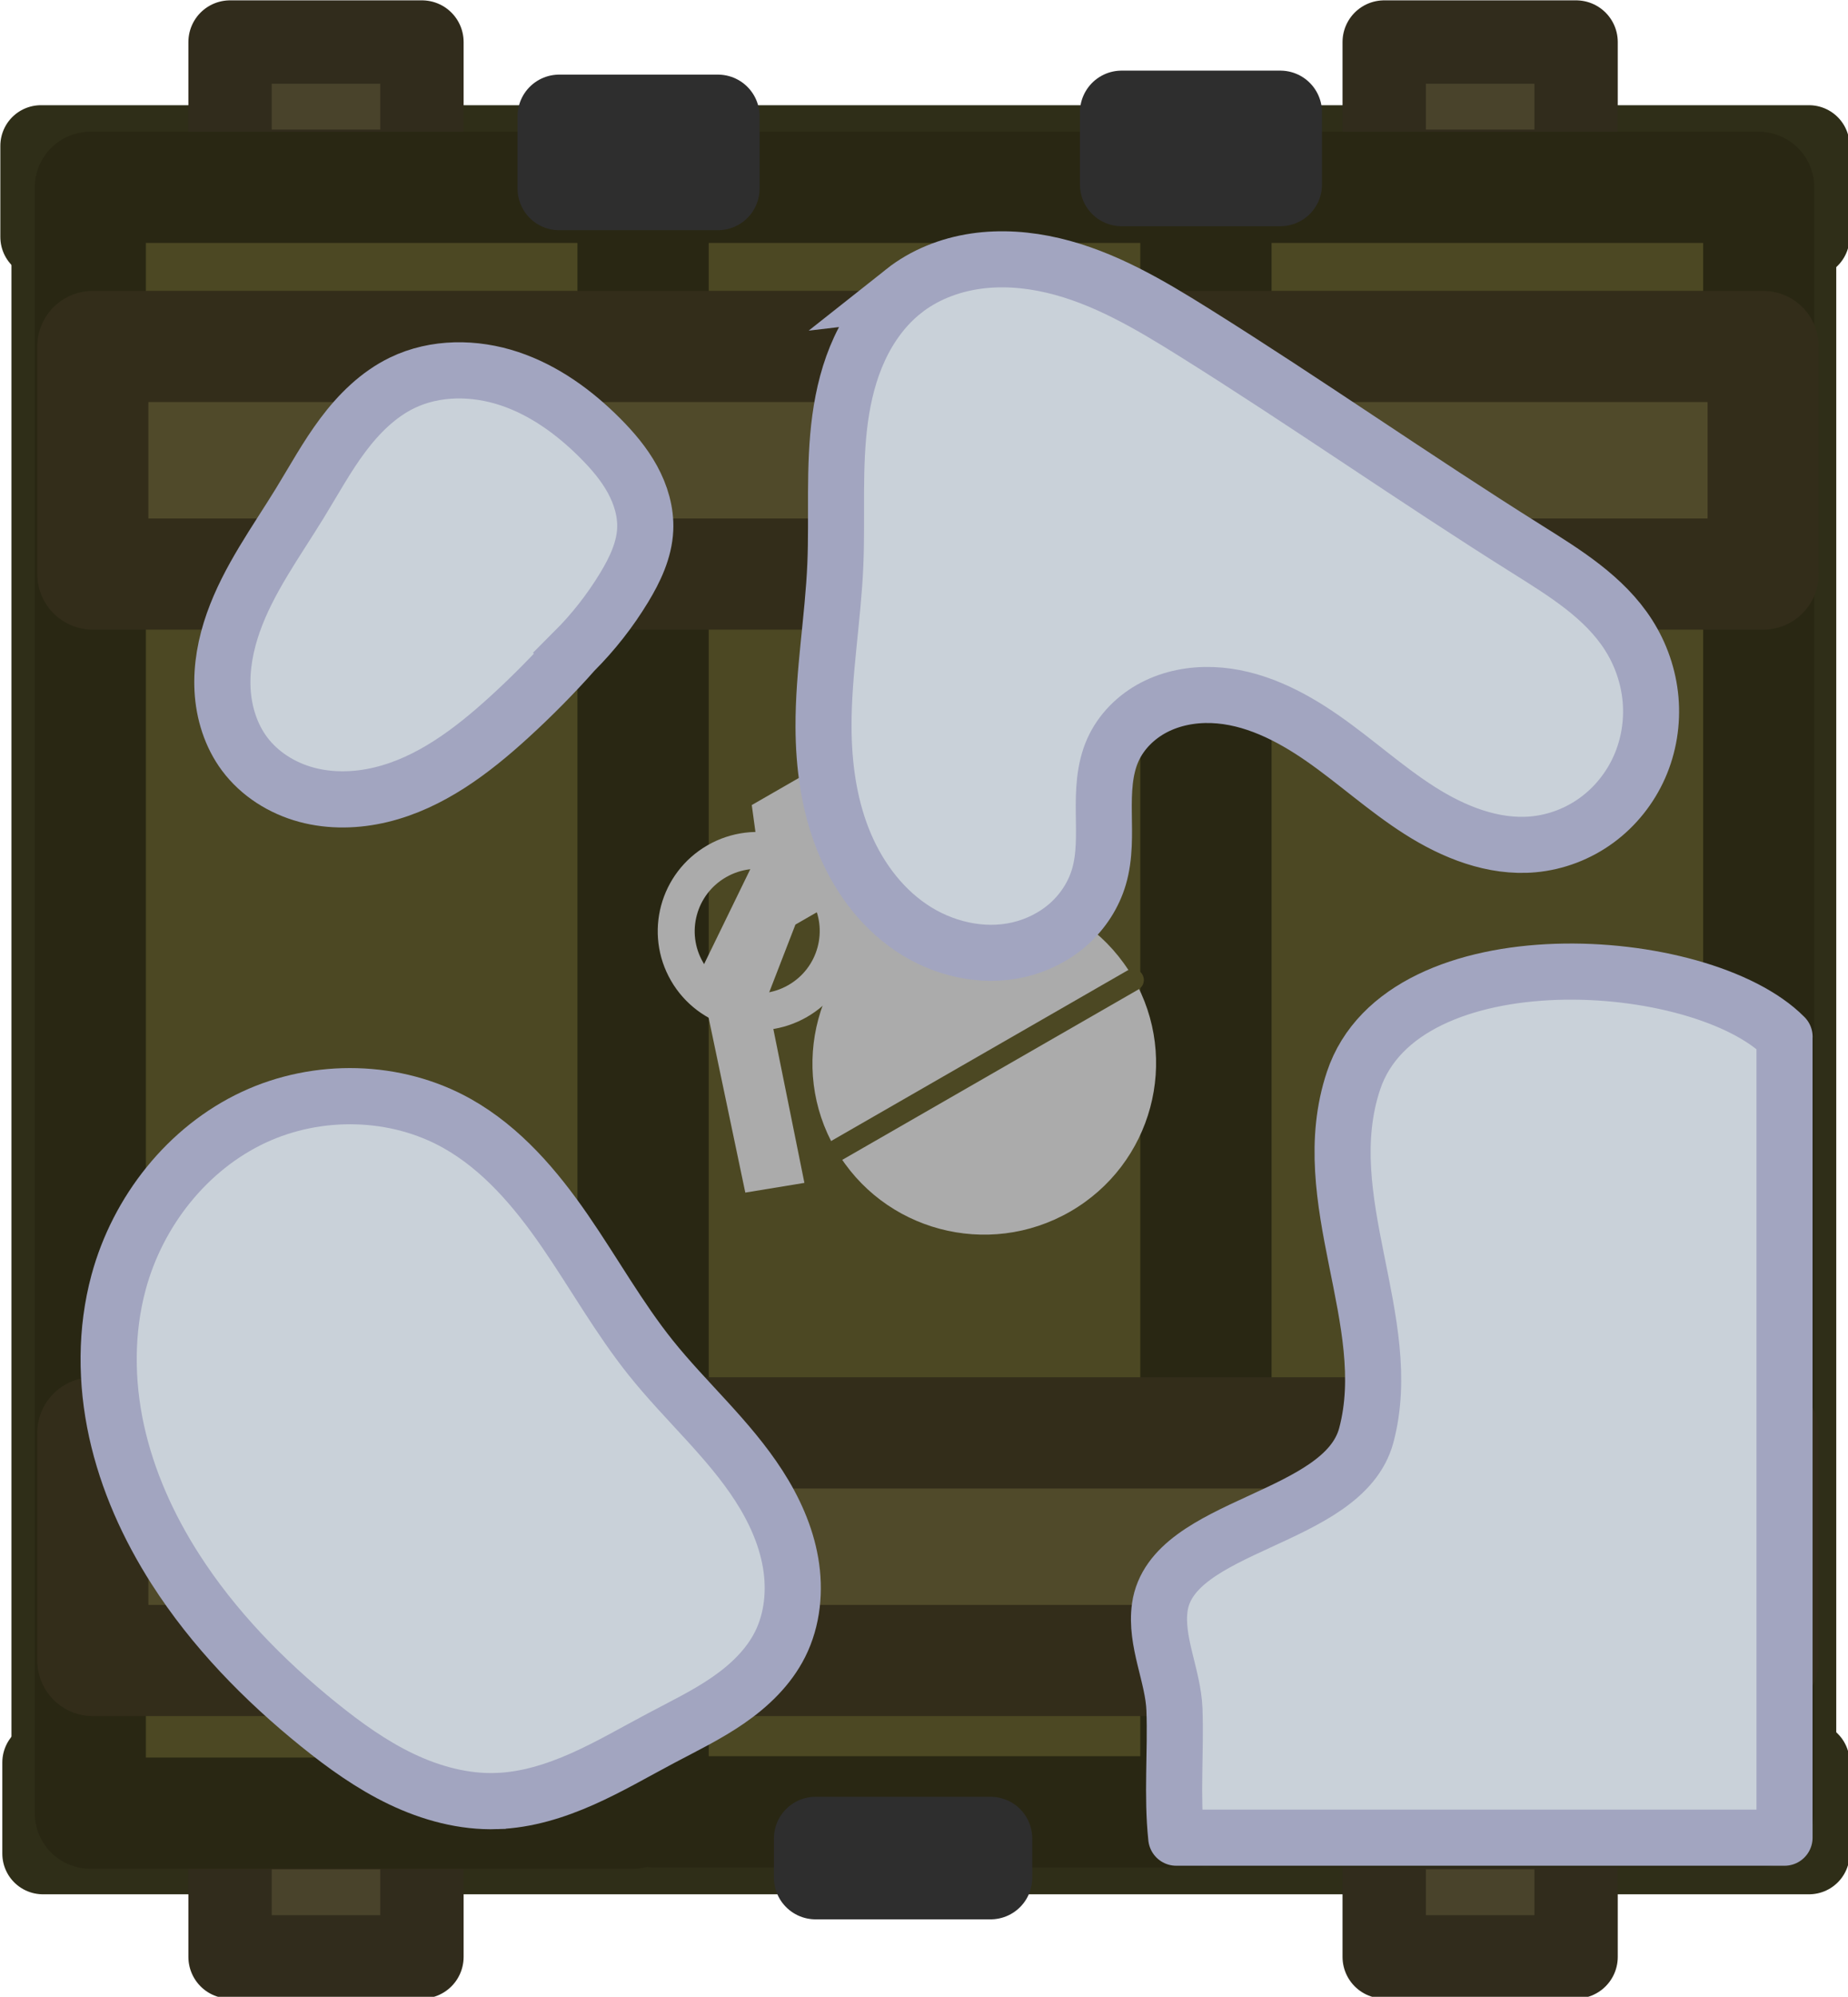 <?xml version="1.0" encoding="UTF-8" standalone="no"?>
<!-- Created with Inkscape (http://www.inkscape.org/) -->

<svg
   width="131.726"
   height="142.25"
   viewBox="0 0 34.853 37.637"
   version="1.1"
   id="svg1"
   xmlns="http://www.w3.org/2000/svg"
   xmlns:svg="http://www.w3.org/2000/svg">
  <defs
     id="defs1" />
  <g
     id="layer1"
     transform="translate(-20.515,-18.491)">
    <g
       id="g116"
       transform="matrix(0.396,0,0,0.396,11.001,10.172)">
      <rect
         style="fill:#454326;fill-opacity:1;stroke:#2f2e18;stroke-width:3.869;stroke-linecap:round;stroke-linejoin:round;stroke-dasharray:none;stroke-opacity:1;paint-order:stroke fill markers"
         id="rect7"
         width="84.204"
         height="4.337"
         x="25.976"
         y="27.949" />
      <rect
         style="fill:#454326;fill-opacity:1;stroke:#2f2e18;stroke-width:3.869;stroke-linecap:round;stroke-linejoin:round;stroke-dasharray:none;stroke-opacity:1;paint-order:stroke fill markers"
         id="rect8"
         width="84.113"
         height="4.339"
         x="26.07"
         y="104.898" />
      <rect
         style="fill:#454326;fill-opacity:1;stroke:#2f2e18;stroke-width:3.869;stroke-linecap:round;stroke-linejoin:round;stroke-dasharray:none;stroke-opacity:1;paint-order:stroke fill markers"
         id="rect9"
         width="72.175"
         height="4.543"
         x="32.723"
         y="-109.544"
         transform="rotate(90)" />
      <rect
         style="fill:#454326;fill-opacity:1;stroke:#2f2e18;stroke-width:3.869;stroke-linecap:round;stroke-linejoin:round;stroke-dasharray:none;stroke-opacity:1;paint-order:stroke fill markers"
         id="rect10"
         width="72.175"
         height="4.543"
         x="32.509"
         y="-31.048"
         transform="rotate(90)" />
      <rect
         style="fill:#49432b;fill-opacity:1;stroke:#312c1c;stroke-width:3.969;stroke-linecap:round;stroke-linejoin:round;stroke-dasharray:none;stroke-opacity:1;paint-order:stroke fill markers"
         id="rect11"
         width="9.139"
         height="6.152"
         x="34.982"
         y="108" />
      <rect
         style="fill:#49432b;fill-opacity:1;stroke:#312c1c;stroke-width:3.969;stroke-linecap:round;stroke-linejoin:round;stroke-dasharray:none;stroke-opacity:1;paint-order:stroke fill markers"
         id="rect12"
         width="9.139"
         height="6.152"
         x="89.949"
         y="108" />
      <rect
         style="fill:#49432b;fill-opacity:1;stroke:#312c1c;stroke-width:3.969;stroke-linecap:round;stroke-linejoin:round;stroke-dasharray:none;stroke-opacity:1;paint-order:stroke fill markers"
         id="rect13"
         width="9.139"
         height="6.152"
         x="34.982"
         y="23.008" />
      <rect
         style="fill:#49432b;fill-opacity:1;stroke:#312c1c;stroke-width:3.969;stroke-linecap:round;stroke-linejoin:round;stroke-dasharray:none;stroke-opacity:1;paint-order:stroke fill markers"
         id="rect14"
         width="9.139"
         height="6.152"
         x="89.949"
         y="23.008" />
      <rect
         style="fill:#4c4823;fill-opacity:1;stroke:#292713;stroke-width:5.292;stroke-linecap:round;stroke-linejoin:round;stroke-dasharray:none;stroke-opacity:1;paint-order:stroke fill markers"
         id="rect15"
         width="25.846"
         height="77.386"
         x="28.327"
         y="29.924" />
      <rect
         style="fill:#4c4823;fill-opacity:1;stroke:#292713;stroke-width:5.292;stroke-linecap:round;stroke-linejoin:round;stroke-dasharray:none;stroke-opacity:1;paint-order:stroke fill markers"
         id="rect16"
         width="25.846"
         height="77.323"
         x="55.133"
         y="29.924" />
      <rect
         style="fill:#4c4823;fill-opacity:1;stroke:#292713;stroke-width:5.292;stroke-linecap:round;stroke-linejoin:round;stroke-dasharray:none;stroke-opacity:1;paint-order:stroke fill markers"
         id="rect17"
         width="25.846"
         height="77.323"
         x="81.939"
         y="29.924" />
      <rect
         style="fill:#504a2a;fill-opacity:1;stroke:#332d1a;stroke-width:5.292;stroke-linecap:round;stroke-linejoin:round;stroke-dasharray:none;stroke-opacity:1;paint-order:stroke fill markers"
         id="rect18"
         width="79.551"
         height="10.833"
         x="28.446"
         y="37.499" />
      <rect
         style="fill:#504a2a;fill-opacity:1;stroke:#332d1a;stroke-width:5.292;stroke-linecap:round;stroke-linejoin:round;stroke-dasharray:none;stroke-opacity:1;paint-order:stroke fill markers"
         id="rect19"
         width="79.551"
         height="10.833"
         x="28.446"
         y="89.21" />
      <rect
         style="fill:#3e3e3e;fill-opacity:1;stroke:#2e2e2e;stroke-width:3.969;stroke-linecap:round;stroke-linejoin:round;stroke-dasharray:none;stroke-opacity:1;paint-order:stroke fill markers"
         id="rect20"
         width="8.335"
         height="1.864"
         x="62.868"
         y="108.516" />
      <rect
         style="fill:#3e3e3e;fill-opacity:1;stroke:#2e2e2e;stroke-width:3.969;stroke-linecap:round;stroke-linejoin:round;stroke-dasharray:none;stroke-opacity:1;paint-order:stroke fill markers"
         id="rect21"
         width="7.559"
         height="3.437"
         x="50.658"
         y="26.543" />
      <rect
         style="fill:#3e3e3e;fill-opacity:1;stroke:#2e2e2e;stroke-width:3.969;stroke-linecap:round;stroke-linejoin:round;stroke-dasharray:none;stroke-opacity:1;paint-order:stroke fill markers"
         id="rect22"
         width="7.559"
         height="3.437"
         x="77.443"
         y="26.353" />
      <rect
         style="fill:#ababab;fill-opacity:1;fill-rule:evenodd;stroke:#4c4823;stroke-width:0;stroke-linecap:round;stroke-linejoin:round;stroke-dasharray:none;stroke-opacity:1"
         id="rect23"
         width="5.098"
         height="2.083"
         x="22.686"
         y="88.249"
         transform="matrix(0.867,-0.499,0.501,0.865,0,0)" />
      <path
         style="fill:#ababab;fill-opacity:1;fill-rule:evenodd;stroke:#4c4823;stroke-width:0;stroke-linecap:round;stroke-linejoin:round;stroke-dasharray:none;stroke-opacity:1"
         d="m 63.563,64.063 -1.655,0.952 -1.351,3.489 1.779,8.806 -2.815,0.462 -2.186,-10.418 2.804,-5.757 -0.31,-2.271 4.137,-2.38 2.2,1.993 v 0.789 l 1.579,1.836 z"
         id="path23" />
      <ellipse
         style="fill:#ababab;fill-opacity:1;fill-rule:evenodd;stroke:#4c4823;stroke-width:0;stroke-linecap:round;stroke-linejoin:round;stroke-dasharray:none;stroke-opacity:1"
         id="circle23"
         cx="25.449"
         cy="97.48"
         transform="matrix(0.867,-0.499,0.501,0.865,0,0)"
         rx="8.175"
         ry="8.159" />
      <path
         style="fill:#222222;fill-opacity:0.697;fill-rule:evenodd;stroke:#4c4823;stroke-width:1.043;stroke-linecap:round;stroke-linejoin:round;stroke-dasharray:none;stroke-opacity:1"
         d="m 63.905,75.748 14.075,-8.095"
         id="path24" />
      <ellipse
         style="fill:none;fill-opacity:1;fill-rule:evenodd;stroke:#ababab;stroke-width:1.758;stroke-linecap:round;stroke-linejoin:round;stroke-dasharray:none;stroke-opacity:1"
         id="circle24"
         cx="19.248"
         cy="86.627"
         transform="matrix(0.867,-0.499,0.501,0.865,0,0)"
         rx="3.854"
         ry="3.846" />
      <ellipse
         style="fill:#ababab;fill-opacity:1;fill-rule:evenodd;stroke:#4c4823;stroke-width:0;stroke-linecap:round;stroke-linejoin:round;stroke-dasharray:none;stroke-opacity:1"
         id="circle25"
         cx="28.468"
         cy="82.166"
         transform="matrix(0.867,-0.499,0.501,0.865,0,0)"
         rx="2.105"
         ry="2.101" />
    </g>
    <path
       style="fill:#c9d1d9;fill-opacity:1;stroke:#a2a5c0;stroke-width:2.661;stroke-dasharray:none;stroke-opacity:1"
       d="m 143.003,217.161 c -0.975,1.095 -2.007,2.14 -3.091,3.128 -1.764,1.609 -3.741,3.106 -6.061,3.667 -1.16,0.28 -2.391,0.313 -3.543,0.002 -1.152,-0.311 -2.22,-0.979 -2.933,-1.937 -0.647,-0.869 -0.982,-1.949 -1.04,-3.031 -0.058,-1.082 0.15,-2.167 0.511,-3.189 0.722,-2.043 2.027,-3.817 3.16,-5.665 0.661,-1.078 1.268,-2.192 2.025,-3.204 0.757,-1.012 1.681,-1.932 2.819,-2.482 1.563,-0.755 3.427,-0.745 5.074,-0.197 1.647,0.548 3.091,1.597 4.315,2.828 0.582,0.585 1.124,1.22 1.52,1.944 0.396,0.724 0.642,1.545 0.604,2.37 -0.046,0.988 -0.489,1.913 -1.002,2.758 -0.663,1.092 -1.456,2.104 -2.359,3.007 z"
       id="path6"
       transform="matrix(0.398,0,0,0.398,-25.569,-55.665)" />
    <path
       style="fill:#c9d1d9;fill-opacity:1;stroke:#a2a5c0;stroke-width:2.661;stroke-dasharray:none;stroke-opacity:1"
       d="m 127.773,179.777 c -0.815,1.142 -1.308,2.486 -1.636,3.85 -0.328,1.364 -0.5,2.76 -0.733,4.144 -0.201,1.2 -0.449,2.398 -0.509,3.613 -0.061,1.216 0.075,2.467 0.606,3.562 0.577,1.19 1.597,2.134 2.769,2.748 1.171,0.615 2.488,0.916 3.806,1.023 2.637,0.214 5.274,-0.326 7.918,-0.383 2.423,-0.052 4.835,0.301 7.255,0.422 2.42,0.121 4.915,-0.005 7.142,-0.961 3.064,-1.316 5.371,-4.208 6.09,-7.465 0.75,-3.394 -0.193,-7.074 -2.304,-9.836 -1.443,-1.888 -3.393,-3.362 -5.545,-4.37 -2.152,-1.007 -4.502,-1.558 -6.87,-1.758 -3.344,-0.283 -6.72,0.124 -9.981,0.915 -1.52,0.369 -3.03,0.825 -4.424,1.535 -1.394,0.71 -2.675,1.686 -3.584,2.96 z"
       id="path4"
       transform="matrix(-0.242,-0.316,0.316,-0.242,3.995,136.321)" />
    <path
       style="fill:#c9d1d9;fill-opacity:1;stroke:#a2a5c0;stroke-width:2.661;stroke-dasharray:none;stroke-opacity:1"
       d="m 123.697,173.99 c -0.684,0.931 -1.102,2.042 -1.294,3.182 -0.192,1.14 -0.163,2.308 -0.011,3.454 0.305,2.291 1.096,4.486 1.612,6.738 0.575,2.512 0.806,5.099 1.497,7.582 0.482,1.732 1.196,3.418 2.272,4.859 1.076,1.441 2.533,2.629 4.234,3.212 1.701,0.584 3.651,0.522 5.231,-0.335 0.79,-0.429 1.479,-1.049 1.968,-1.804 0.488,-0.755 0.773,-1.644 0.788,-2.543 0.018,-1.014 -0.298,-2 -0.578,-2.975 -0.28,-0.975 -0.529,-1.992 -0.376,-2.995 0.144,-0.944 0.647,-1.817 1.347,-2.467 0.7,-0.65 1.587,-1.081 2.516,-1.3 1.858,-0.438 3.817,-0.038 5.616,0.601 1.799,0.639 3.511,1.516 5.335,2.079 1.825,0.563 3.834,0.793 5.622,0.124 1.022,-0.383 1.934,-1.053 2.612,-1.909 0.678,-0.855 1.122,-1.893 1.284,-2.973 0.161,-1.08 0.04,-2.199 -0.339,-3.223 -0.379,-1.024 -1.014,-1.951 -1.825,-2.682 -1.572,-1.417 -3.685,-2.033 -5.711,-2.644 -6.024,-1.815 -11.95,-3.94 -17.976,-5.747 -2.38,-0.713 -4.822,-1.383 -7.305,-1.291 -1.241,0.046 -2.483,0.286 -3.62,0.787 -1.137,0.501 -2.166,1.27 -2.901,2.271 z"
       id="path4-2"
       transform="matrix(0.383,0.105,-0.105,0.383,8.449,-55.646)" />
    <path
       style="fill:#c9d1d9;stroke:#a2a5c0;stroke-width:1.058;stroke-linecap:round;stroke-linejoin:round;stroke-dasharray:none"
       d="m 54.171,38.034 v 15.095 l -11.472,10e-7 c -0.085,-0.801 -0.005,-1.611 -0.034,-2.415 -0.024,-0.638 -0.368,-1.284 -0.276,-1.93 0.226,-1.58 3.463,-1.625 3.894,-3.239 0.573,-2.149 -0.986,-4.449 -0.241,-6.684 0.927,-2.782 6.557,-2.415 8.13,-0.827 z"
       id="path1" />
  </g>
</svg>
